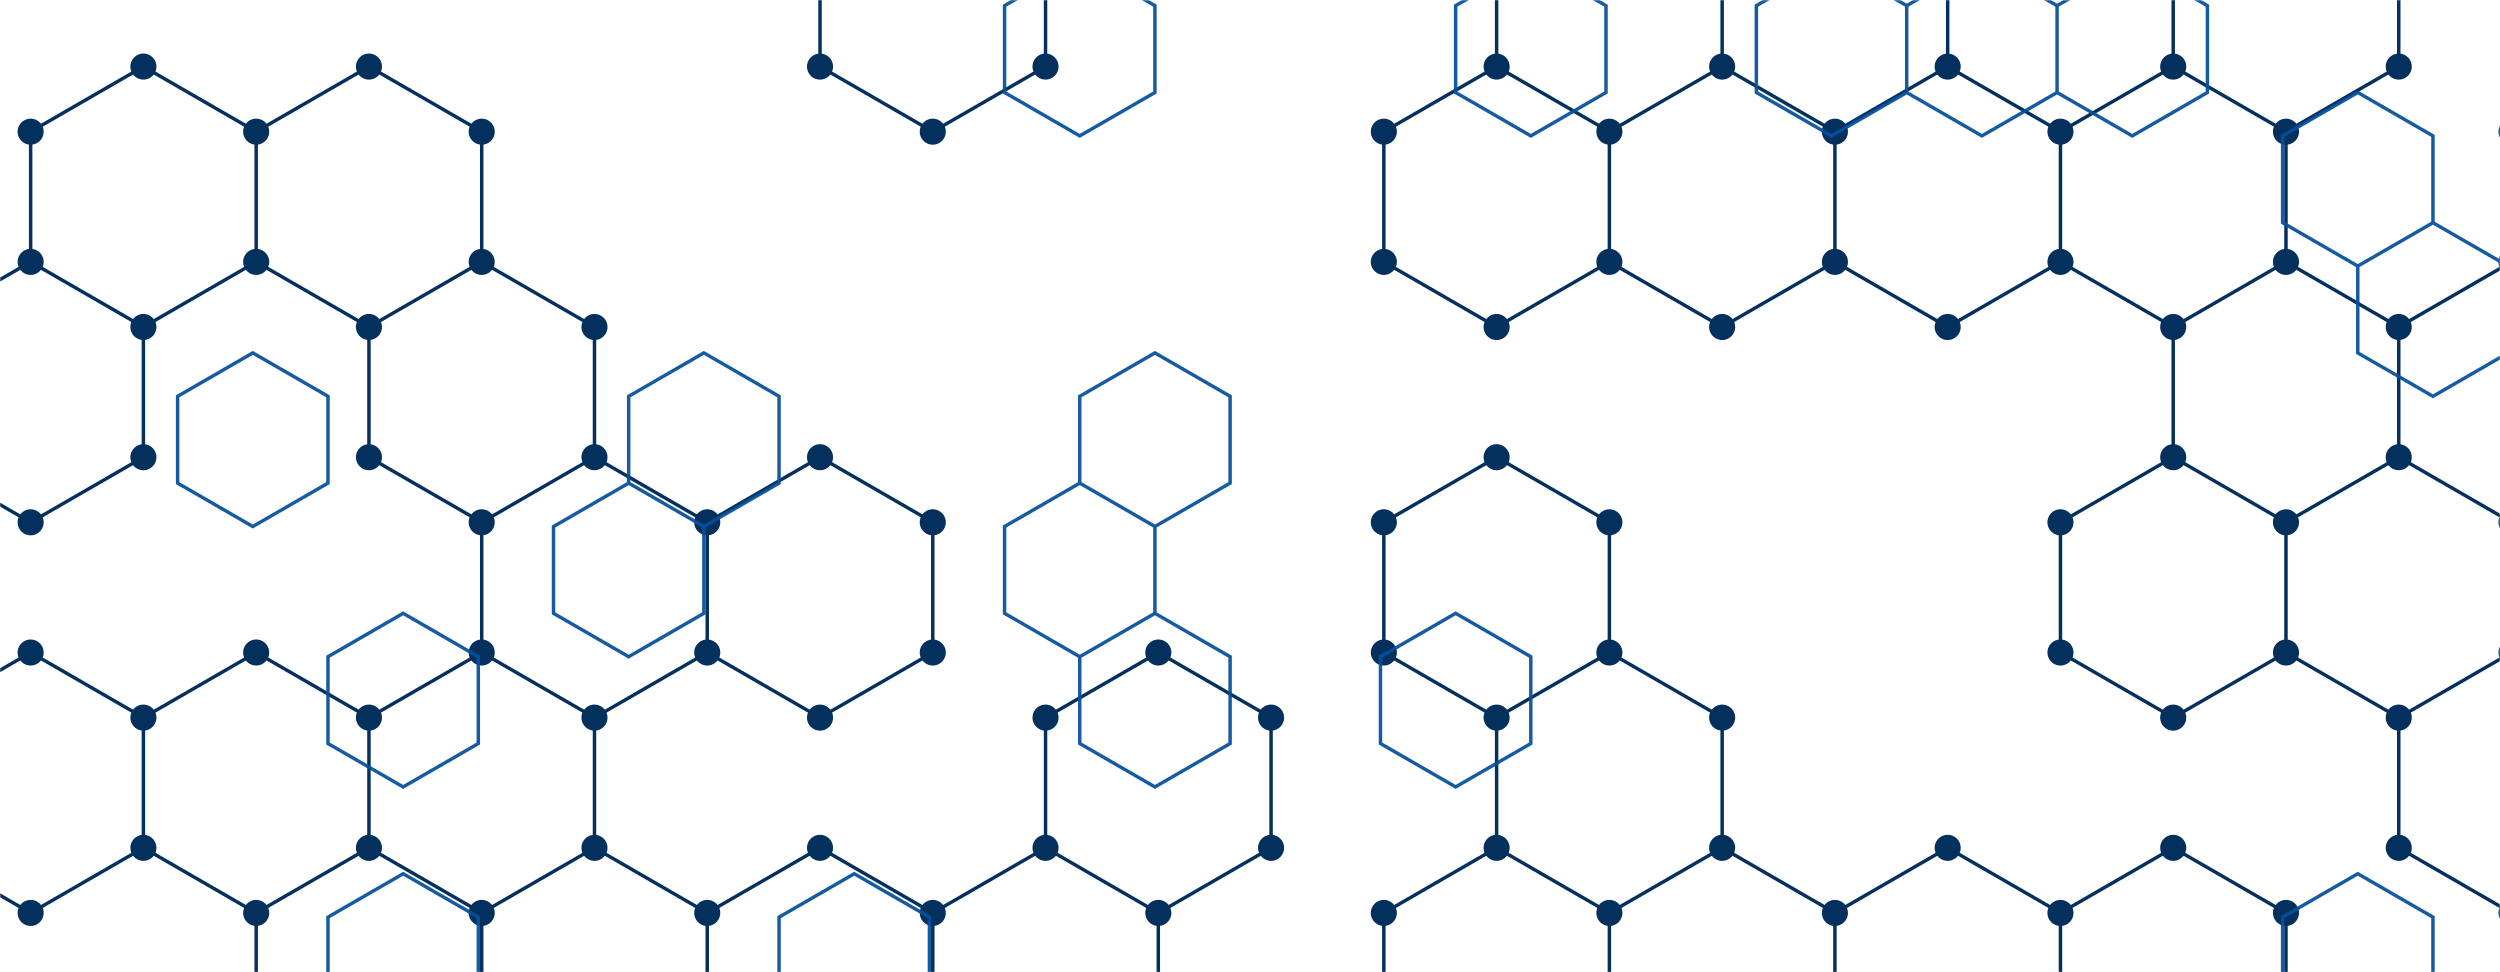 <svg xmlns="http://www.w3.org/2000/svg" version="1.1" xmlns:xlink="http://www.w3.org/1999/xlink" xmlns:svgjs="http://svgjs.dev/svgjs" width="1440" height="560" preserveAspectRatio="none" viewBox="0 0 1440 560"><g mask="url(&quot;#SvgjsMask1001&quot;)" fill="none"><path d="M82.6 38.35L147.56 75.85L147.56 150.85L82.6 188.35L17.65 150.85L17.65 75.85zM17.65 150.85L82.6 188.35L82.6 263.35L17.65 300.85L-47.3 263.35L-47.3 188.35zM17.65 375.85L82.6 413.35L82.6 488.35L17.65 525.85L-47.3 488.35L-47.3 413.35zM212.51 38.35L277.46 75.85L277.46 150.85L212.51 188.35L147.56 150.85L147.56 75.85zM147.56 375.85L212.51 413.35L212.51 488.35L147.56 525.85L82.6 488.35L82.6 413.35zM212.51 488.35L277.46 525.85L277.46 600.85L212.51 638.35L147.56 600.85L147.56 525.85zM277.46 150.85L342.42 188.35L342.42 263.35L277.46 300.85L212.51 263.35L212.51 188.35zM342.42 263.35L407.37 300.85L407.37 375.85L342.42 413.35L277.46 375.85L277.46 300.85zM277.46 375.85L342.42 413.35L342.42 488.35L277.46 525.85L212.51 488.35L212.51 413.35zM342.42 488.35L407.37 525.85L407.37 600.85L342.42 638.35L277.46 600.85L277.46 525.85zM472.33 263.35L537.28 300.85L537.28 375.85L472.33 413.35L407.37 375.85L407.37 300.85zM472.33 488.35L537.28 525.85L537.28 600.85L472.33 638.35L407.37 600.85L407.37 525.85zM537.28 -74.15L602.23 -36.65L602.23 38.35L537.28 75.85L472.33 38.35L472.33 -36.65zM602.23 488.35L667.19 525.85L667.19 600.85L602.23 638.35L537.28 600.85L537.28 525.85zM667.19 375.85L732.14 413.35L732.14 488.35L667.19 525.85L602.23 488.35L602.23 413.35zM862.05 38.35L927 75.85L927 150.85L862.05 188.35L797.09 150.85L797.09 75.85zM862.05 263.35L927 300.85L927 375.85L862.05 413.35L797.09 375.85L797.09 300.85zM862.05 488.35L927 525.85L927 600.85L862.05 638.35L797.09 600.85L797.09 525.85zM927 -74.15L991.96 -36.65L991.96 38.35L927 75.85L862.05 38.35L862.05 -36.65zM991.96 38.35L1056.91 75.85L1056.91 150.85L991.96 188.35L927 150.85L927 75.85zM927 375.85L991.96 413.35L991.96 488.35L927 525.85L862.05 488.35L862.05 413.35zM991.96 488.35L1056.91 525.85L1056.91 600.85L991.96 638.35L927 600.85L927 525.85zM1056.91 -74.15L1121.86 -36.65L1121.86 38.35L1056.91 75.85L991.96 38.35L991.96 -36.65zM1121.86 38.35L1186.82 75.85L1186.82 150.85L1121.86 188.35L1056.91 150.85L1056.91 75.85zM1121.86 488.35L1186.82 525.85L1186.82 600.85L1121.86 638.35L1056.91 600.85L1056.91 525.85zM1251.77 38.35L1316.72 75.85L1316.72 150.85L1251.77 188.35L1186.82 150.85L1186.82 75.85zM1251.77 263.35L1316.72 300.85L1316.72 375.85L1251.77 413.35L1186.82 375.85L1186.82 300.85zM1251.77 488.35L1316.72 525.85L1316.72 600.85L1251.77 638.35L1186.82 600.85L1186.82 525.85zM1316.73 -74.15L1381.68 -36.65L1381.68 38.35L1316.73 75.85L1251.77 38.35L1251.77 -36.65zM1316.73 150.85L1381.68 188.35L1381.68 263.35L1316.73 300.85L1251.77 263.35L1251.77 188.35zM1381.68 263.35L1446.63 300.85L1446.63 375.85L1381.68 413.35L1316.73 375.85L1316.73 300.85zM1511.59 38.35L1576.54 75.85L1576.54 150.85L1511.59 188.35L1446.63 150.85L1446.63 75.85zM1446.63 150.85L1511.59 188.35L1511.59 263.35L1446.63 300.85L1381.68 263.35L1381.68 188.35zM1446.63 375.85L1511.59 413.35L1511.59 488.35L1446.63 525.85L1381.68 488.35L1381.68 413.35zM1511.59 488.35L1576.54 525.85L1576.54 600.85L1511.59 638.35L1446.63 600.85L1446.63 525.85z" stroke="#03305d" stroke-width="2"></path><path d="M75.1 38.35 a7.5 7.5 0 1 0 15 0 a7.5 7.5 0 1 0 -15 0zM140.06 75.85 a7.5 7.5 0 1 0 15 0 a7.5 7.5 0 1 0 -15 0zM140.06 150.85 a7.5 7.5 0 1 0 15 0 a7.5 7.5 0 1 0 -15 0zM75.1 188.35 a7.5 7.5 0 1 0 15 0 a7.5 7.5 0 1 0 -15 0zM10.15 150.85 a7.5 7.5 0 1 0 15 0 a7.5 7.5 0 1 0 -15 0zM10.15 75.85 a7.5 7.5 0 1 0 15 0 a7.5 7.5 0 1 0 -15 0zM75.1 263.35 a7.5 7.5 0 1 0 15 0 a7.5 7.5 0 1 0 -15 0zM10.15 300.85 a7.5 7.5 0 1 0 15 0 a7.5 7.5 0 1 0 -15 0zM-54.8 263.35 a7.5 7.5 0 1 0 15 0 a7.5 7.5 0 1 0 -15 0zM-54.8 188.35 a7.5 7.5 0 1 0 15 0 a7.5 7.5 0 1 0 -15 0zM10.15 375.85 a7.5 7.5 0 1 0 15 0 a7.5 7.5 0 1 0 -15 0zM75.1 413.35 a7.5 7.5 0 1 0 15 0 a7.5 7.5 0 1 0 -15 0zM75.1 488.35 a7.5 7.5 0 1 0 15 0 a7.5 7.5 0 1 0 -15 0zM10.15 525.85 a7.5 7.5 0 1 0 15 0 a7.5 7.5 0 1 0 -15 0zM-54.8 488.35 a7.5 7.5 0 1 0 15 0 a7.5 7.5 0 1 0 -15 0zM-54.8 413.35 a7.5 7.5 0 1 0 15 0 a7.5 7.5 0 1 0 -15 0zM205.01 38.35 a7.5 7.5 0 1 0 15 0 a7.5 7.5 0 1 0 -15 0zM269.96 75.85 a7.5 7.5 0 1 0 15 0 a7.5 7.5 0 1 0 -15 0zM269.96 150.85 a7.5 7.5 0 1 0 15 0 a7.5 7.5 0 1 0 -15 0zM205.01 188.35 a7.5 7.5 0 1 0 15 0 a7.5 7.5 0 1 0 -15 0zM140.06 375.85 a7.5 7.5 0 1 0 15 0 a7.5 7.5 0 1 0 -15 0zM205.01 413.35 a7.5 7.5 0 1 0 15 0 a7.5 7.5 0 1 0 -15 0zM205.01 488.35 a7.5 7.5 0 1 0 15 0 a7.5 7.5 0 1 0 -15 0zM140.06 525.85 a7.5 7.5 0 1 0 15 0 a7.5 7.5 0 1 0 -15 0zM269.96 525.85 a7.5 7.5 0 1 0 15 0 a7.5 7.5 0 1 0 -15 0zM269.96 600.85 a7.5 7.5 0 1 0 15 0 a7.5 7.5 0 1 0 -15 0zM205.01 638.35 a7.5 7.5 0 1 0 15 0 a7.5 7.5 0 1 0 -15 0zM140.06 600.85 a7.5 7.5 0 1 0 15 0 a7.5 7.5 0 1 0 -15 0zM334.92 188.35 a7.5 7.5 0 1 0 15 0 a7.5 7.5 0 1 0 -15 0zM334.92 263.35 a7.5 7.5 0 1 0 15 0 a7.5 7.5 0 1 0 -15 0zM269.96 300.85 a7.5 7.5 0 1 0 15 0 a7.5 7.5 0 1 0 -15 0zM205.01 263.35 a7.5 7.5 0 1 0 15 0 a7.5 7.5 0 1 0 -15 0zM399.87 300.85 a7.5 7.5 0 1 0 15 0 a7.5 7.5 0 1 0 -15 0zM399.87 375.85 a7.5 7.5 0 1 0 15 0 a7.5 7.5 0 1 0 -15 0zM334.92 413.35 a7.5 7.5 0 1 0 15 0 a7.5 7.5 0 1 0 -15 0zM269.96 375.85 a7.5 7.5 0 1 0 15 0 a7.5 7.5 0 1 0 -15 0zM334.92 488.35 a7.5 7.5 0 1 0 15 0 a7.5 7.5 0 1 0 -15 0zM399.87 525.85 a7.5 7.5 0 1 0 15 0 a7.5 7.5 0 1 0 -15 0zM399.87 600.85 a7.5 7.5 0 1 0 15 0 a7.5 7.5 0 1 0 -15 0zM334.92 638.35 a7.5 7.5 0 1 0 15 0 a7.5 7.5 0 1 0 -15 0zM464.83 263.35 a7.5 7.5 0 1 0 15 0 a7.5 7.5 0 1 0 -15 0zM529.78 300.85 a7.5 7.5 0 1 0 15 0 a7.5 7.5 0 1 0 -15 0zM529.78 375.85 a7.5 7.5 0 1 0 15 0 a7.5 7.5 0 1 0 -15 0zM464.83 413.35 a7.5 7.5 0 1 0 15 0 a7.5 7.5 0 1 0 -15 0zM464.83 488.35 a7.5 7.5 0 1 0 15 0 a7.5 7.5 0 1 0 -15 0zM529.78 525.85 a7.5 7.5 0 1 0 15 0 a7.5 7.5 0 1 0 -15 0zM529.78 600.85 a7.5 7.5 0 1 0 15 0 a7.5 7.5 0 1 0 -15 0zM464.83 638.35 a7.5 7.5 0 1 0 15 0 a7.5 7.5 0 1 0 -15 0zM529.78 -74.15 a7.5 7.5 0 1 0 15 0 a7.5 7.5 0 1 0 -15 0zM594.73 -36.65 a7.5 7.5 0 1 0 15 0 a7.5 7.5 0 1 0 -15 0zM594.73 38.35 a7.5 7.5 0 1 0 15 0 a7.5 7.5 0 1 0 -15 0zM529.78 75.85 a7.5 7.5 0 1 0 15 0 a7.5 7.5 0 1 0 -15 0zM464.83 38.35 a7.5 7.5 0 1 0 15 0 a7.5 7.5 0 1 0 -15 0zM464.83 -36.65 a7.5 7.5 0 1 0 15 0 a7.5 7.5 0 1 0 -15 0zM594.73 488.35 a7.5 7.5 0 1 0 15 0 a7.5 7.5 0 1 0 -15 0zM659.69 525.85 a7.5 7.5 0 1 0 15 0 a7.5 7.5 0 1 0 -15 0zM659.69 600.85 a7.5 7.5 0 1 0 15 0 a7.5 7.5 0 1 0 -15 0zM594.73 638.35 a7.5 7.5 0 1 0 15 0 a7.5 7.5 0 1 0 -15 0zM659.69 375.85 a7.5 7.5 0 1 0 15 0 a7.5 7.5 0 1 0 -15 0zM724.64 413.35 a7.5 7.5 0 1 0 15 0 a7.5 7.5 0 1 0 -15 0zM724.64 488.35 a7.5 7.5 0 1 0 15 0 a7.5 7.5 0 1 0 -15 0zM594.73 413.35 a7.5 7.5 0 1 0 15 0 a7.5 7.5 0 1 0 -15 0zM854.55 38.35 a7.5 7.5 0 1 0 15 0 a7.5 7.5 0 1 0 -15 0zM919.5 75.85 a7.5 7.5 0 1 0 15 0 a7.5 7.5 0 1 0 -15 0zM919.5 150.85 a7.5 7.5 0 1 0 15 0 a7.5 7.5 0 1 0 -15 0zM854.55 188.35 a7.5 7.5 0 1 0 15 0 a7.5 7.5 0 1 0 -15 0zM789.59 150.85 a7.5 7.5 0 1 0 15 0 a7.5 7.5 0 1 0 -15 0zM789.59 75.85 a7.5 7.5 0 1 0 15 0 a7.5 7.5 0 1 0 -15 0zM854.55 263.35 a7.5 7.5 0 1 0 15 0 a7.5 7.5 0 1 0 -15 0zM919.5 300.85 a7.5 7.5 0 1 0 15 0 a7.5 7.5 0 1 0 -15 0zM919.5 375.85 a7.5 7.5 0 1 0 15 0 a7.5 7.5 0 1 0 -15 0zM854.55 413.35 a7.5 7.5 0 1 0 15 0 a7.5 7.5 0 1 0 -15 0zM789.59 375.85 a7.5 7.5 0 1 0 15 0 a7.5 7.5 0 1 0 -15 0zM789.59 300.85 a7.5 7.5 0 1 0 15 0 a7.5 7.5 0 1 0 -15 0zM854.55 488.35 a7.5 7.5 0 1 0 15 0 a7.5 7.5 0 1 0 -15 0zM919.5 525.85 a7.5 7.5 0 1 0 15 0 a7.5 7.5 0 1 0 -15 0zM919.5 600.85 a7.5 7.5 0 1 0 15 0 a7.5 7.5 0 1 0 -15 0zM854.55 638.35 a7.5 7.5 0 1 0 15 0 a7.5 7.5 0 1 0 -15 0zM789.59 600.85 a7.5 7.5 0 1 0 15 0 a7.5 7.5 0 1 0 -15 0zM789.59 525.85 a7.5 7.5 0 1 0 15 0 a7.5 7.5 0 1 0 -15 0zM919.5 -74.15 a7.5 7.5 0 1 0 15 0 a7.5 7.5 0 1 0 -15 0zM984.46 -36.65 a7.5 7.5 0 1 0 15 0 a7.5 7.5 0 1 0 -15 0zM984.46 38.35 a7.5 7.5 0 1 0 15 0 a7.5 7.5 0 1 0 -15 0zM854.55 -36.65 a7.5 7.5 0 1 0 15 0 a7.5 7.5 0 1 0 -15 0zM1049.41 75.85 a7.5 7.5 0 1 0 15 0 a7.5 7.5 0 1 0 -15 0zM1049.41 150.85 a7.5 7.5 0 1 0 15 0 a7.5 7.5 0 1 0 -15 0zM984.46 188.35 a7.5 7.5 0 1 0 15 0 a7.5 7.5 0 1 0 -15 0zM984.46 413.35 a7.5 7.5 0 1 0 15 0 a7.5 7.5 0 1 0 -15 0zM984.46 488.35 a7.5 7.5 0 1 0 15 0 a7.5 7.5 0 1 0 -15 0zM1049.41 525.85 a7.5 7.5 0 1 0 15 0 a7.5 7.5 0 1 0 -15 0zM1049.41 600.85 a7.5 7.5 0 1 0 15 0 a7.5 7.5 0 1 0 -15 0zM984.46 638.35 a7.5 7.5 0 1 0 15 0 a7.5 7.5 0 1 0 -15 0zM1049.41 -74.15 a7.5 7.5 0 1 0 15 0 a7.5 7.5 0 1 0 -15 0zM1114.36 -36.65 a7.5 7.5 0 1 0 15 0 a7.5 7.5 0 1 0 -15 0zM1114.36 38.35 a7.5 7.5 0 1 0 15 0 a7.5 7.5 0 1 0 -15 0zM1179.32 75.85 a7.5 7.5 0 1 0 15 0 a7.5 7.5 0 1 0 -15 0zM1179.32 150.85 a7.5 7.5 0 1 0 15 0 a7.5 7.5 0 1 0 -15 0zM1114.36 188.35 a7.5 7.5 0 1 0 15 0 a7.5 7.5 0 1 0 -15 0zM1114.36 488.35 a7.5 7.5 0 1 0 15 0 a7.5 7.5 0 1 0 -15 0zM1179.32 525.85 a7.5 7.5 0 1 0 15 0 a7.5 7.5 0 1 0 -15 0zM1179.32 600.85 a7.5 7.5 0 1 0 15 0 a7.5 7.5 0 1 0 -15 0zM1114.36 638.35 a7.5 7.5 0 1 0 15 0 a7.5 7.5 0 1 0 -15 0zM1244.27 38.35 a7.5 7.5 0 1 0 15 0 a7.5 7.5 0 1 0 -15 0zM1309.22 75.85 a7.5 7.5 0 1 0 15 0 a7.5 7.5 0 1 0 -15 0zM1309.22 150.85 a7.5 7.5 0 1 0 15 0 a7.5 7.5 0 1 0 -15 0zM1244.27 188.35 a7.5 7.5 0 1 0 15 0 a7.5 7.5 0 1 0 -15 0zM1244.27 263.35 a7.5 7.5 0 1 0 15 0 a7.5 7.5 0 1 0 -15 0zM1309.22 300.85 a7.5 7.5 0 1 0 15 0 a7.5 7.5 0 1 0 -15 0zM1309.22 375.85 a7.5 7.5 0 1 0 15 0 a7.5 7.5 0 1 0 -15 0zM1244.27 413.35 a7.5 7.5 0 1 0 15 0 a7.5 7.5 0 1 0 -15 0zM1179.32 375.85 a7.5 7.5 0 1 0 15 0 a7.5 7.5 0 1 0 -15 0zM1179.32 300.85 a7.5 7.5 0 1 0 15 0 a7.5 7.5 0 1 0 -15 0zM1244.27 488.35 a7.5 7.5 0 1 0 15 0 a7.5 7.5 0 1 0 -15 0zM1309.22 525.85 a7.5 7.5 0 1 0 15 0 a7.5 7.5 0 1 0 -15 0zM1309.22 600.85 a7.5 7.5 0 1 0 15 0 a7.5 7.5 0 1 0 -15 0zM1244.27 638.35 a7.5 7.5 0 1 0 15 0 a7.5 7.5 0 1 0 -15 0zM1309.23 -74.15 a7.5 7.5 0 1 0 15 0 a7.5 7.5 0 1 0 -15 0zM1374.18 -36.65 a7.5 7.5 0 1 0 15 0 a7.5 7.5 0 1 0 -15 0zM1374.18 38.35 a7.5 7.5 0 1 0 15 0 a7.5 7.5 0 1 0 -15 0zM1309.23 75.85 a7.5 7.5 0 1 0 15 0 a7.5 7.5 0 1 0 -15 0zM1244.27 -36.65 a7.5 7.5 0 1 0 15 0 a7.5 7.5 0 1 0 -15 0zM1309.23 150.85 a7.5 7.5 0 1 0 15 0 a7.5 7.5 0 1 0 -15 0zM1374.18 188.35 a7.5 7.5 0 1 0 15 0 a7.5 7.5 0 1 0 -15 0zM1374.18 263.35 a7.5 7.5 0 1 0 15 0 a7.5 7.5 0 1 0 -15 0zM1309.23 300.85 a7.5 7.5 0 1 0 15 0 a7.5 7.5 0 1 0 -15 0zM1439.13 300.85 a7.5 7.5 0 1 0 15 0 a7.5 7.5 0 1 0 -15 0zM1439.13 375.85 a7.5 7.5 0 1 0 15 0 a7.5 7.5 0 1 0 -15 0zM1374.18 413.35 a7.5 7.5 0 1 0 15 0 a7.5 7.5 0 1 0 -15 0zM1309.23 375.85 a7.5 7.5 0 1 0 15 0 a7.5 7.5 0 1 0 -15 0zM1504.09 38.35 a7.5 7.5 0 1 0 15 0 a7.5 7.5 0 1 0 -15 0zM1569.04 75.85 a7.5 7.5 0 1 0 15 0 a7.5 7.5 0 1 0 -15 0zM1569.04 150.85 a7.5 7.5 0 1 0 15 0 a7.5 7.5 0 1 0 -15 0zM1504.09 188.35 a7.5 7.5 0 1 0 15 0 a7.5 7.5 0 1 0 -15 0zM1439.13 150.85 a7.5 7.5 0 1 0 15 0 a7.5 7.5 0 1 0 -15 0zM1439.13 75.85 a7.5 7.5 0 1 0 15 0 a7.5 7.5 0 1 0 -15 0zM1504.09 263.35 a7.5 7.5 0 1 0 15 0 a7.5 7.5 0 1 0 -15 0zM1504.09 413.35 a7.5 7.5 0 1 0 15 0 a7.5 7.5 0 1 0 -15 0zM1504.09 488.35 a7.5 7.5 0 1 0 15 0 a7.5 7.5 0 1 0 -15 0zM1439.13 525.85 a7.5 7.5 0 1 0 15 0 a7.5 7.5 0 1 0 -15 0zM1374.18 488.35 a7.5 7.5 0 1 0 15 0 a7.5 7.5 0 1 0 -15 0zM1569.04 525.85 a7.5 7.5 0 1 0 15 0 a7.5 7.5 0 1 0 -15 0zM1569.04 600.85 a7.5 7.5 0 1 0 15 0 a7.5 7.5 0 1 0 -15 0zM1504.09 638.35 a7.5 7.5 0 1 0 15 0 a7.5 7.5 0 1 0 -15 0zM1439.13 600.85 a7.5 7.5 0 1 0 15 0 a7.5 7.5 0 1 0 -15 0z" fill="#03305d"></path><path d="M145.61 203.27L188.91 228.27L188.91 278.27L145.61 303.27L102.31 278.27L102.31 228.27zM232.21 353.27L275.51 378.27L275.51 428.27L232.21 453.27L188.91 428.27L188.91 378.27zM232.21 503.27L275.51 528.27L275.51 578.27L232.21 603.27L188.91 578.27L188.91 528.27zM405.42 203.27L448.73 228.27L448.73 278.27L405.42 303.27L362.12 278.27L362.12 228.27zM362.12 278.27L405.42 303.27L405.42 353.27L362.12 378.27L318.82 353.27L318.82 303.27zM492.03 503.27L535.33 528.27L535.33 578.27L492.03 603.27L448.73 578.27L448.73 528.27zM621.94 -21.73L665.24 3.27L665.24 53.27L621.94 78.27L578.63 53.27L578.63 3.27zM665.24 203.27L708.54 228.27L708.54 278.27L665.24 303.27L621.94 278.27L621.94 228.27zM621.94 278.27L665.24 303.27L665.24 353.27L621.94 378.27L578.63 353.27L578.63 303.27zM665.24 353.27L708.54 378.27L708.54 428.27L665.24 453.27L621.94 428.27L621.94 378.27zM838.45 353.27L881.75 378.27L881.75 428.27L838.45 453.27L795.15 428.27L795.15 378.27zM881.75 -21.73L925.05 3.27L925.05 53.27L881.75 78.27L838.45 53.27L838.45 3.27zM1054.96 -21.73L1098.26 3.27L1098.26 53.27L1054.96 78.27L1011.66 53.27L1011.66 3.27zM1141.57 -21.73L1184.87 3.27L1184.87 53.27L1141.57 78.27L1098.26 53.27L1098.26 3.27zM1228.17 -21.73L1271.47 3.27L1271.47 53.27L1228.17 78.27L1184.87 53.27L1184.87 3.27zM1358.08 53.27L1401.38 78.27L1401.38 128.27L1358.08 153.27L1314.78 128.27L1314.78 78.27zM1358.08 503.27L1401.38 528.27L1401.38 578.27L1358.08 603.27L1314.78 578.27L1314.78 528.27zM1401.38 128.27L1444.68 153.27L1444.68 203.27L1401.38 228.27L1358.08 203.27L1358.08 153.27z" stroke="rgba(6, 80, 156, 0.93)" stroke-width="2"></path></g><defs><mask id="SvgjsMask1001"><rect width="1440" height="560" fill="#ffffff"></rect></mask></defs></svg>